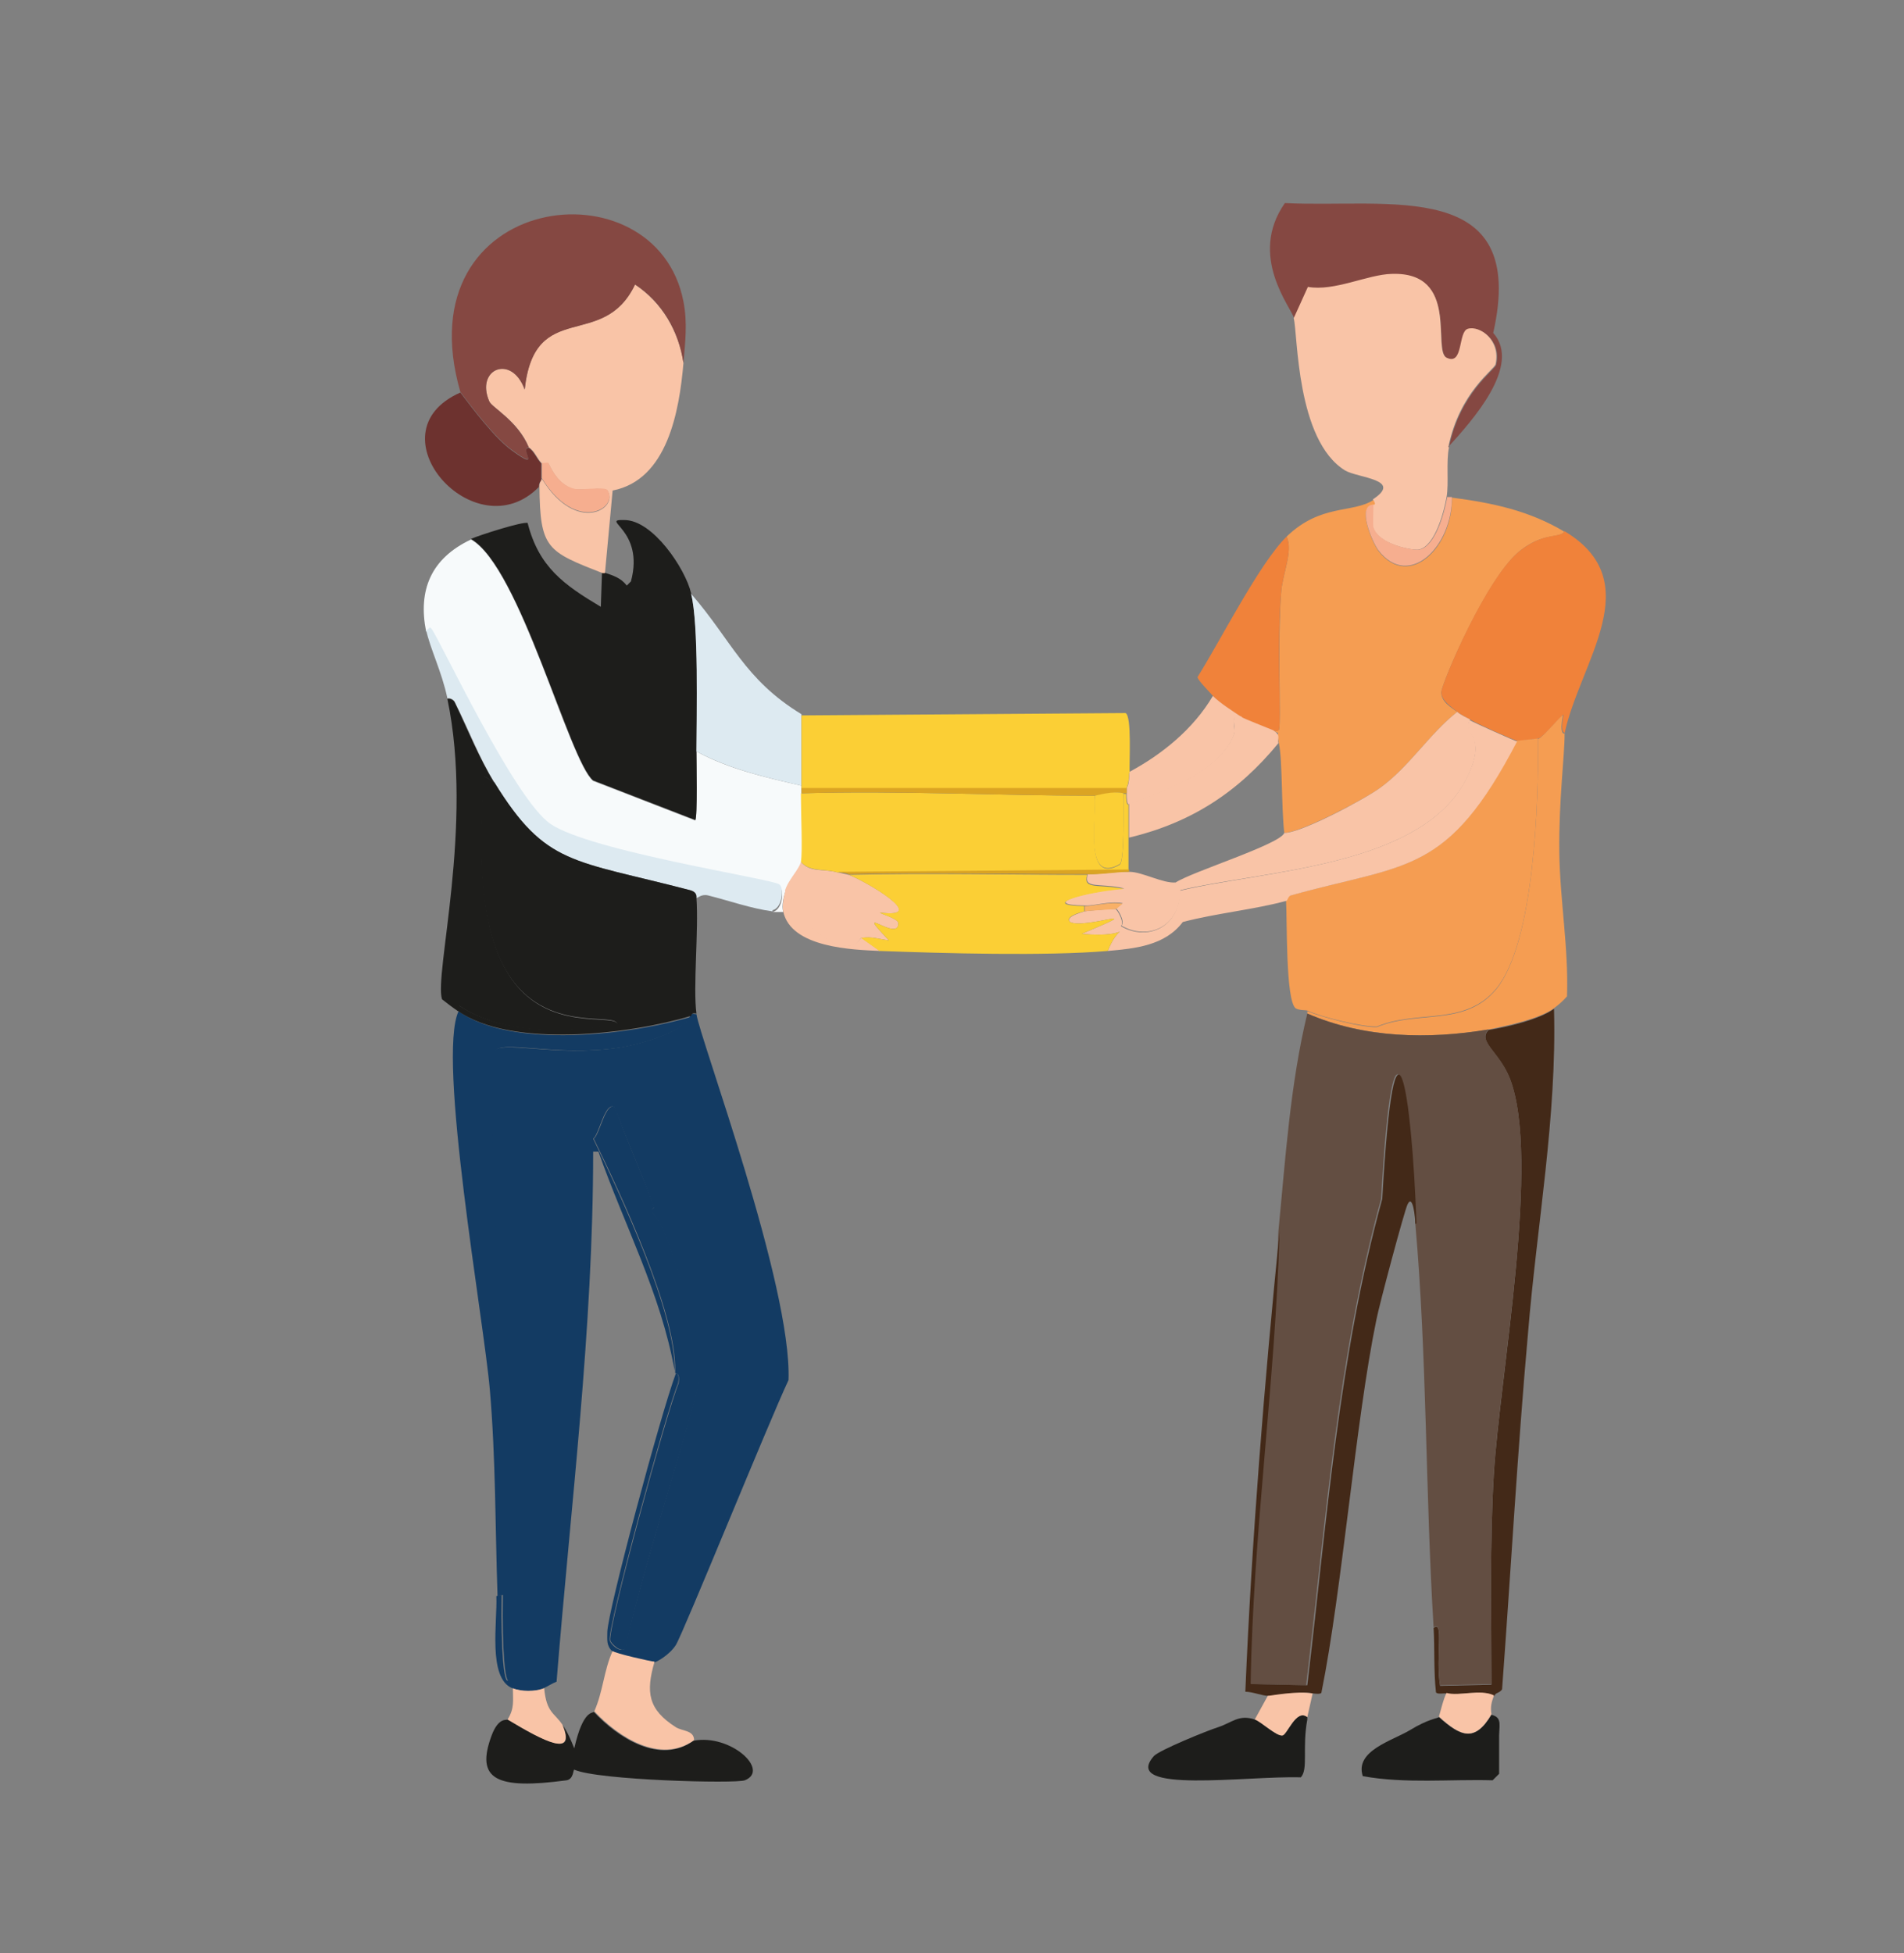 <?xml version="1.0" encoding="UTF-8"?>
<svg xmlns="http://www.w3.org/2000/svg" version="1.1" viewBox="0 0 322.6 330.9"><rect x="0" y="0" width="322.6" height="330.9" fill="#808080" stroke="none"/>
  <defs>
    <style>
      .cls-1 {
        fill: #f9c4a7;
      }

      .cls-2 {
        fill: #ddeaf1;
      }

      .cls-3 {
        fill: #f59d52;
      }

      .cls-4 {
        fill: #f8b067;
      }

      .cls-5 {
        fill: #1d1d1b;
      }

      .cls-6 {
        fill: #432918;
      }

      .cls-7 {
        fill: #fbcf35;
      }

      .cls-8 {
        fill: #854842;
      }

      .cls-9 {
        fill: #dba423;
      }

      .cls-10 {
        fill: #f6ae8f;
      }

      .cls-11 {
        fill: #634e42;
      }

      .cls-12 {
        fill: #f7fafb;
      }

      .cls-13 {
        fill: #6d322f;
      }

      .cls-14 {
        fill: #f0823a;
      }

      .cls-15 {
        display: none;
      }

      .cls-16 {
        fill: #133b63;
      }
    </style>
  </defs>
  <!-- Generator: Adobe Illustrator 28.7.1, SVG Export Plug-In . SVG Version: 1.2.0 Build 142)  -->
  <g>
    <g id="Lag_1">
      <g id="Lag_1-2" data-name="Lag_1">
        <g id="Generativt_objekt">
          <g id="Background" class="cls-15">
            <rect class="cls-12" x="-35.8" y="-89.1" width="398.2" height="512"/>
            <polygon class="cls-12" points="330.9 -66 330.9 400.2 -3.8 399.8 -3.8 -66 330.9 -66"/>
            <polygon class="cls-2" points="330.9 400.2 -4 400.6 -3.8 399.8 330.9 400.2"/>
            <path class="cls-2" d="M330.9-66H-3.8h334.7Z"/>
            <path class="cls-2" d="M206.4,292.6c-1.9.6-10,3.9-10.9,4.9-5.7,6.4,15.9,3.2,24.9,3.6,1.3-1.4.2-4.9,1.1-9.8,5,1.2,13.4-.2,17.3,1.8-3,1.8-9.4,3.5-8,7.8,7.2,1.3,14.7.4,22,.7l1.1-1.1c0-1.8,0-3.7,0-5.6,45.2,3.4,52,9.9,1.6,14.7-44.5,4.2-157.6,4.6-200.4-1.8-46.6-7,4.9-12.5,28.2-13.8-2.8,7.4.7,9.1,12.7,7.6,1.2-.2,1.1-1.7,1.3-1.8,4,1.9,27.4,2.3,28.9,1.8,4.4-1.6-2.3-7.9-8.7-6.7,0-1.7-2.1-1.5-3.1-2.2,0-.3.6-.9.7-.9,10.8-.6,84.3-1.1,90.7,0,.1,0,.7.6.7.9h0Z"/>
            <path class="cls-12" d="M130.9,154.4c.6,0,1.2,0,1.8,0,1.4,6.2,11.9,6.5,16.4,6.7,10.9.4,28.2.9,38.7,0,4.6-.4,9.7-.8,12.7-4.9,5.6-1.4,12-2,17.6-3.6.2,3.1-.2,16.8,1.6,18.2.6.4,1.8.3,2,.4v.4c-2.9,12-3.6,24.6-4.9,36.9-2.6,25.9-4.7,52-5.8,78,1.3,0,2.8.6,4,.7l-2.2,4c-2.7-.8-3.8.5-6.2,1.3,0-.3-.5-.9-.7-.9-6.4-1.1-79.9-.6-90.7,0-.1,0-.7.6-.7.9-4.6-3-5.1-5.9-3.6-11.1.2,0,2.5-1.2,3.6-2.9,1.3-2.1,15.8-37.9,19.1-44.9.7-16-15-58.1-15.6-62-.6-4.5.4-14,0-19.6.2,0,.8-.7,2-.4,3.6.9,7.2,2.1,10.9,2.7h0Z"/>
            <path class="cls-12" d="M239.8,207.3c2,22.7,1.8,45.7,3.1,68.4.2,3.6,0,7.3.4,10.9.3.5,1.3,0,1.8.2-.6.8-1.2,3.8-1.3,4-.2.2-1.8.3-4.9,2.2-3.9-2-12.4-.6-17.3-1.8,0-.1,0-.3,0-.4.3-1.3.6-2.7.9-4,0,0,1.2.2,1.3-.2,3.5-17.4,5.8-46.3,9.3-63.1.4-2.1,4.9-18.7,5.3-19.6,1-1.8,1.2,2.4,1.3,3.3h0Z"/>
            <path class="cls-12" d="M114.4,232.2v.4c-2.5,7-11.5,40.5-11.6,43.8,0,1.3-.2,2.3.9,3.3-1.6,3.3-1.6,6.8-3.1,10.2-.1.3-1.8-.5-3.3,6.2-.6-1.5-1.1-2.7-2-4-1.4-2.1-2.7-2-3.1-6.2.8-.3,1.5-.8,2.2-1.1,2.5-29.9,6.2-59.7,6.2-89.8h.9c4.3,12.4,10.6,24.1,12.9,37.1h0Z"/>
            <path class="cls-12" d="M217.5,141.1c-.6,2-15.8,6.6-18.4,8.4-2.1.2-5.6-1.8-7.8-1.8v-.4c0-1.8,0-3.6,0-5.3,10.5-2.5,18.5-7.7,25.3-16,.6,2.8.4,10.9.9,15.1Z"/>
          </g>
          <g>
            <g>
              <path class="cls-16" d="M118,171.8c.5,3.9,16.2,46,15.6,62-3.3,7-17.8,42.8-19.1,44.9-1.1,1.7-3.3,2.9-3.6,2.9-.5,0-6.7-1.4-7.1-1.8-1.1-1-.9-2-.9-3.3,0-3.3,9-36.8,11.6-43.8,0,0,.7-.2.4,1.6-2.1,5-12,41.4-11.6,43.6.1.6,1.8,2.3,2.7,1.3,1.6-9.5,12-41.5,12.4-45.3.7-6.8-3.1-16.9-5.3-23.6-1.4-4.1-2.6-4.6-2.7-4.9-.2-.5.5-.8.4-.9-2.1-5.6-4.5-11.2-6.7-16.9-1.6-1.1-2.6,4.7-3.6,5.3,4.7,9.7,14,29.5,13.8,39.3-2.3-13-8.6-24.8-12.9-37.1h-.9c0,30.1-3.8,59.9-6.2,89.8-.8.3-1.5.8-2.2,1.1-1.5.6-3.9.6-5.3,0-4.2-1.7-2.5-11.4-2.7-15.6l.9-.2c-.3,19.8,2.3,19.2,2.2-.9-.1-30.4-5.2-60.7-3.6-91.1.9-2.1,10.5.9,21.1-.7,2.9-.4,11-2.5,12.2-5.3,0,0-.2-.6.9-.4h0Z"/>
              <path class="cls-12" d="M118,127.3c5.5,3,11.7,4.4,17.8,5.8v1.3c0,3.2.3,10,0,11.6-.2,1.2-2.2,3.1-2.7,4.9-.3,1.1-.7,2.4-.4,3.6-.6,0-1.2,0-1.8,0,1.8-.4,2-3.9,1.1-4.4-1.7-1-31.9-5.6-38.7-10.2-6.2-4.2-18.8-31.3-20.2-33.1-.4-.5-.4.2-.9.2-1.4-7,.8-12.4,7.6-15.6,8.3,4.7,16.6,37.6,20.7,40.9l17.3,6.7c.4-.4.2-10,.2-11.6h0Z"/>
              <path class="cls-5" d="M117.1,100.6c1.3,5.2,1,20.4.9,26.7,0,1.5.2,11.2-.2,11.6l-17.3-6.7c-4-3.3-12.4-36.2-20.7-40.9,1.3-.6,8.8-3,9.6-2.7,1.9,7.5,6.2,10.5,12.4,14.2l.2-5.8c.1,0,.3,0,.4,0,1.5.5,2.8.9,3.8,2.2l.7-.7c2.4-8.9-5.5-10.5-1.1-10.4,4.8,0,10.3,8.2,11.3,12.4h0Z"/>
              <path class="cls-1" d="M115.8,61.5c-.7,8.1-2.7,19.8-12,21.6l-1.3,14c-.1,0-.3,0-.4,0-9.4-3.7-10.6-4.1-10.7-14.7,0-.9.4-1,.4-1.3,5.9,9.6,13.2,5,11.1,2-.4-.6-4.6,0-5.6-.2-3-.8-4.2-4.2-4.4-4.4-.1-.1-1,.1-1.1,0-.8-.8-1.2-2.1-2.2-2.7-1.8-4.5-6.2-6.7-6.7-7.8-2.4-5.5,3.8-8.1,6-2,1.6-15.6,13.2-6.4,18.7-17.8,4.6,3.1,7.4,7.9,8.2,13.3h0Z"/>
              <path class="cls-8" d="M115.8,61.5c-.8-5.4-3.6-10.3-8.2-13.3-5.4,11.4-17,2.2-18.7,17.8-2.2-6.1-8.4-3.5-6,2,.4,1,4.8,3.3,6.7,7.8-1.7,0,2.3,4.2-2.9.4-2.9-2.1-6.5-6.9-8.7-9.8-9.8-34,33.2-39.3,37.8-15.3.7,3.6.3,6.8,0,10.4h0Z"/>
              <path class="cls-16" d="M117.1,172.2c-1.3,2.8-9.3,4.9-12.2,5.3-10.6,1.6-20.3-1.5-21.1.7-1.7,30.4,3.4,60.7,3.6,91.1,0,20.1-2.5,20.7-2.2.9l-.9.2c-.4-11.6-.3-23.3-1.3-34.9-1-11.8-9-56.4-5.3-64.2,9,6.5,29.3,4,39.6.9h0Z"/>
              <path class="cls-5" d="M83.8,132.6l-1.8-1.1c-.5,10.2-1.4,24.4,4,33.3,6.5,10.8,18.7,6.5,18.7,8.9-8.9,1.2-19.1,1.8-26.9-3.3l-.2.9c-.9-.6-1.8-1.3-2.7-2-1.4-4.1,5.4-29.5.9-50.9.5-.1,1.1.2,1.3.7,2.2,4.6,4,9.2,6.7,13.6h0Z"/>
              <path class="cls-2" d="M135.8,121.1c0,4,0,8,0,12-6.1-1.4-12.2-2.8-17.8-5.8,0-6.3.4-21.5-.9-26.7,6.8,7.8,9,14.5,18.7,20.4h0Z"/>
              <path class="cls-5" d="M100.6,290c4.1,4.4,11.2,9,16.9,4.9,6.3-1.2,13,5,8.7,6.7-1.5.6-24.9,0-28.9-1.8-.2,0-.1,1.6-1.3,1.8-11.9,1.6-15.5-.1-12.7-7.6,1.2-3.2,2.6-2.5,2.7-2.7,6.4,3.8,11.7,6.5,9.3.9.9,1.3,1.4,2.5,2,4,1.5-6.7,3.2-5.9,3.3-6.2h0Z"/>
              <path class="cls-2" d="M130.9,154.4c-3.7-.5-7.3-1.8-10.9-2.7-1.2-.3-1.8.5-2,.4,0,0,.3-1-1.1-1.3-19.9-5.2-24.4-4.1-33.1-18.2-2.7-4.4-4.4-9-6.7-13.6-.2-.5-.8-.8-1.3-.7-.9-4.4-3-8.6-3.6-11.6.5,0,.5-.7.9-.2,1.4,1.8,14,28.9,20.2,33.1,6.8,4.6,37,9.2,38.7,10.2.9.5.6,4-1.1,4.4h0Z"/>
              <path class="cls-13" d="M89.5,75.8c1,.6,1.4,1.9,2.2,2.7,0,.9,0,1.8,0,2.7,0,.4-.4.4-.4,1.3-10.8,11-28.7-9.2-13.3-16,2.2,2.9,5.8,7.7,8.7,9.8,5.2,3.8,1.2-.5,2.9-.4h0Z"/>
              <path class="cls-1" d="M92.2,286c.4,4.2,1.7,4.1,3.1,6.2,2.3,5.6-3,2.9-9.3-.9,1.2-1.9.9-3.2.9-5.3,1.4.6,3.9.6,5.3,0h0Z"/>
              <path class="cls-1" d="M110.9,281.5c-1.5,5.2-1.1,8.1,3.6,11.1,1.1.7,3.1.5,3.1,2.2-5.7,4.1-12.8-.5-16.9-4.9,1.5-3.4,1.6-6.9,3.1-10.2.4.4,6.6,1.8,7.1,1.8Z"/>
              <path class="cls-5" d="M83.8,132.6c8.7,14.1,13.2,13,33.1,18.2,1.4.4,1,1.3,1.1,1.3.4,5.5-.6,15.1,0,19.6-1-.2-.8.4-.9.4-10.2,3.1-30.5,5.6-39.6-.9l.2-.9c7.8,5.1,18,4.5,26.9,3.3,0-2.4-12.1,1.9-18.7-8.9-5.4-8.9-4.5-23.2-4-33.3l1.8,1.1h0Z"/>
              <path class="cls-16" d="M114.4,232.6v-.4c.2-9.8-9.1-29.7-13.8-39.3,1-.6,2-6.4,3.6-5.3,2.1,5.7,4.5,11.2,6.7,16.9,0,0-.6.4-.4.9.1.3,1.3.8,2.7,4.9,2.2,6.7,6.1,16.8,5.3,23.6-.4,3.8-10.9,35.8-12.4,45.3-.8,1-2.6-.8-2.7-1.3-.4-2.2,9.5-38.5,11.6-43.6.2-1.8-.4-1.5-.4-1.6h0Z"/>
              <path class="cls-1" d="M142,147.8c.5.1,1.3.3,1.8.4,2.7,1,14,7.5,5.3,6.4,0,.2,3.1,1,3.1,1.8.1,3.4-8-3.8-1.6,2.9-1.8-.2-2.8-.7-4.7-.4-.1,0-.6,1.2-1.6,1.3-4.5.8-9.6-5.5-11.3-9.3.5-1.8,2.4-3.6,2.7-4.9,1.6,1.9,3.8,1.1,6.2,1.8h0Z"/>
              <path class="cls-1" d="M146,158.9l3.1,2.2c-4.5-.2-15.1-.5-16.4-6.7-.2-1.1.1-2.5.4-3.6,1.7,3.8,6.8,10.2,11.3,9.3.9-.2,1.5-1.3,1.6-1.3h0Z"/>
              <path class="cls-10" d="M91.8,81.1c0-.9,0-1.8,0-2.7.1.1,1-.1,1.1,0,.2.2,1.4,3.7,4.4,4.4,1,.3,5.1-.4,5.6.2,2.1,3-5.2,7.6-11.1-2h0Z"/>
            </g>
            <g>
              <path class="cls-3" d="M265.1,90c-.8,1.3-3.3.1-7.3,3.1-5.7,4.2-13.6,22.8-13.6,24.2,0,1.6,1.6,2.5,2.7,3.3-4.8,3.8-8.1,9.3-13.1,12.9-2.6,1.9-13.5,7.6-16.2,7.6-.5-4.2-.3-12.3-.9-15.1s.5-1.3-.9-2.2c.3,0,.8.1.9-.2.4-1.1-.3-15.2.4-23.6.3-3,2-6.7.9-9.1,5.8-5.6,11.2-3.9,14.7-6.2.8,1.1,0,.8,0,.9-2.9,0-.2,6.4.9,7.8,5.2,6.6,12.6-.8,12.4-9.1,6.9.9,13.1,2.2,19.1,5.8h0Z"/>
              <path class="cls-14" d="M265.1,124.2c0-.2-.8.2-.2-3.1-.3,0-3.2,3.6-4.2,4-.2,0-3.4.5-3.6.4-.4,0-7.1-3-8-3.6-.8-.4-1.5-.8-2.2-1.3-1-.9-2.6-1.8-2.7-3.3,0-1.4,7.8-20,13.6-24.2,4-3,6.6-1.9,7.3-3.1,14.3,8.6,2.6,22.1,0,34.2h0Z"/>
              <path class="cls-8" d="M245.5,75.8c1.9-9.3,7.8-13.1,8-14,1-4.1-2.7-6.6-4.7-6-1.6.5-.6,6.2-3.6,4.9-2.6-1.2,2.2-14.6-9.3-14.2-4.1.1-9.7,3-14.2,2.2l-2.4,5.3c-.5-1.9-7.9-10.6-1.6-19.6,17.5.9,41.3-4.5,35.3,22,4.9,5.5-3.6,14.9-7.6,19.3h0Z"/>
              <path class="cls-6" d="M253.1,287.3c-2.3-1.2-5.9.1-8-.4-.5-.1-1.5.2-1.8-.2-.4-3.6-.2-7.3-.4-10.9,1.8-1.5.3,5,1.1,9.8l8.7-.2c0-11.8-.3-23.7.4-35.6,1-16.7,8-53.6,2.7-67.1-1.8-4.5-5.5-6.2-3.6-8.2,3.1-.5,8.7-1.8,11.1-3.6.5,18.4-2.9,36.6-4.4,54.9-1.8,20.1-2.9,40.3-4.4,60.4-.5.7-1.1.5-1.3,1.1h0Z"/>
              <path class="cls-3" d="M265.1,124.2c0,4-1,11.2-.9,20.2.1,8.1,1.6,16.3,1.3,24.4-.7.8-1.4,1.4-2.2,2-2.4,1.8-8,3-11.1,3.6-10.1,1.7-21,1.5-30.7-2.7v-.4c2.4,1,9.2,2.8,11.8,2.7,6.9-2.9,14.9,0,20.2-6.4,6.5-7.9,7.2-32,7.1-42.4,1-.4,3.9-4.1,4.2-4-.6,3.3.2,3,.2,3.1h0Z"/>
              <path class="cls-14" d="M215.8,123.8c-1.3-.5-4.8-1.9-5.3-2.2-1.5-1-3.7-2.3-4.9-3.6-.5-.6-2.7-2.8-2.7-3.3,3.9-6.2,10.5-19.3,15.1-23.8,1.1,2.4-.6,6.1-.9,9.1-.8,8.3,0,22.4-.4,23.6-.1.4-.6.2-.9.2h0Z"/>
              <path class="cls-5" d="M254,294.9c0,1.8,0,3.7,0,5.6l-1.1,1.1c-7.3-.2-14.8.6-22-.7-1.4-4.3,5-6,8-7.8,3.1-1.9,4.7-2,4.9-2.2,3.7,3.3,6.1,4.3,8.9-.4,2,.5,1.2,1.9,1.3,4.4h0Z"/>
              <path class="cls-1" d="M253.1,287.3c-.4,1.1-.6,1.9-.4,3.1-2.8,4.8-5.2,3.8-8.9.4.1-.2.8-3.2,1.3-4,2.1.6,5.7-.7,8,.4h0Z"/>
              <path class="cls-5" d="M221.5,290.9c0,.1,0,.3,0,.4-.9,4.9.2,8.4-1.1,9.8-9-.3-30.6,2.9-24.9-3.6.9-1,9-4.3,10.9-4.9,2.4-.8,3.5-2.2,6.2-1.3,1,.3,3.7,2.9,4.7,2.7.8-.2,2.4-4.6,4.2-3.1h0Z"/>
              <path class="cls-3" d="M260.6,125.1c.1,10.4-.6,34.6-7.1,42.4-5.3,6.4-13.3,3.5-20.2,6.4-2.5.1-9.4-1.6-11.8-2.7-.2-.1-1.4,0-2-.4-1.7-1.5-1.4-15.1-1.6-18.2,0,0,.2-.8.7-.9,19.7-5.5,26.6-3.3,38.4-26.2.2,0,3.4-.4,3.6-.4h0Z"/>
              <path class="cls-11" d="M252.2,174.4c-1.9,2,1.8,3.7,3.6,8.2,5.3,13.5-1.7,50.4-2.7,67.1-.7,11.8-.4,23.7-.4,35.6l-8.7.2c-.8-4.8.7-11.2-1.1-9.8-1.4-22.7-1.1-45.8-3.1-68.4-.8-22.4-3.7-41.5-5.8-4.2-7.4,26.9-9.4,54.9-12.7,82.4l-9.6-.2c.4-25.6,4.2-51.2,4.9-76.7,1.2-12.3,2-24.9,4.9-36.9,9.6,4.2,20.5,4.4,30.7,2.7h0Z"/>
              <path class="cls-6" d="M239.8,207.3c0-.9-.4-5.1-1.3-3.3-.5.9-4.9,17.4-5.3,19.6-3.5,16.9-5.8,45.8-9.3,63.1,0,.4-1.3.2-1.3.2-2.5-.5-7.2.5-7.6.4-1.2,0-2.7-.7-4-.7,1.1-26,3.2-52.1,5.8-78-.7,25.5-4.5,51-4.9,76.7l9.6.2c3.3-27.6,5.3-55.6,12.7-82.4,2.1-37.2,5-18.2,5.8,4.2h0Z"/>
              <path class="cls-1" d="M222.4,286.9c-.3,1.3-.6,2.7-.9,4-1.9-1.5-3.4,3-4.2,3.1-1,.2-3.7-2.4-4.7-2.7l2.2-4c.4,0,5-.9,7.6-.4h0Z"/>
              <g>
                <path class="cls-1" d="M245.5,75.8c-.5,2.5,0,6.1-.4,8.4-.4,2.3-1.9,8.3-4.7,8.9-.9.2-6.9-.8-7.8-3.8-.1-.4,0-2.9,0-3.8,0,0,.8.2,0-.9,5.2-3.4-2.5-3.6-4.7-4.9-8.3-5.1-8-23.1-8.7-25.8l2.4-5.3c4.5.8,10.1-2.1,14.2-2.2,11.6-.4,6.8,13,9.3,14.2,2.9,1.4,1.9-4.4,3.6-4.9,2-.6,5.6,1.9,4.7,6-.2.9-6.1,4.7-8,14h0Z"/>
                <path class="cls-1" d="M210.4,121.5c-2.3-.4-.9,1.7-1.3,2.9-2.2,6.2-12.1,9.9-17.8,11.8,0,0-.4.5-.4-1.8v-.9c0-.1.5-.5.4-2.7,5.6-3,10.9-7.3,14.2-12.9,1.2,1.2,3.4,2.6,4.9,3.6h0Z"/>
                <path class="cls-10" d="M246,84.2c.1,8.3-7.2,15.7-12.4,9.1-1.1-1.4-3.8-7.8-.9-7.8,0,.9-.1,3.4,0,3.8.9,3,6.9,4,7.8,3.8,2.8-.6,4.3-6.6,4.7-8.9h.9,0Z"/>
                <path class="cls-1" d="M246.9,120.6c.7.6,1.5.9,2.2,1.3-1.4,2.5,3,2.4-.4,9.6-7.4,15.4-34.3,15.9-48.7,19.3,0,6.3-5.6,8.6-10,6,.7-.6-.6-2.8-.9-2.9l1.1-.9c-2.4-.4-4.7.5-6.4.4-7.9-.1.3-2.4,6.7-2.9-4.2-1-7,.2-6.2-2.4,2.4,0,4.9-.5,7.1-.4,2.1,0,5.7,2,7.8,1.8,2.7-1.8,17.8-6.5,18.4-8.4,2.7.1,13.6-5.7,16.2-7.6,5-3.6,8.3-9.1,13.1-12.9h0Z"/>
                <path class="cls-1" d="M210.4,121.5c.5.3,4.1,1.7,5.3,2.2,1.4.9.7,1.3.9,2.2-6.8,8.3-14.8,13.5-25.3,16,0-1.9,0-3.9,0-5.8,5.7-1.9,15.6-5.6,17.8-11.8.4-1.2-1-3.3,1.3-2.9h0Z"/>
                <path class="cls-1" d="M257.1,125.5c-11.9,22.9-18.7,20.7-38.4,26.2-.4.1-.6.9-.7.9-5.5,1.5-11.9,2.1-17.6,3.6-3,4-8.1,4.5-12.7,4.9,2.2-5.7,4.6-2-4.4-2.9,12.3-5.2.5-.7-2-2-.8-.9,1.6-1.5,2.4-1.8.4-.1,5.1-.5,5.3-.4.3.1,1.6,2.3.9,2.9,4.4,2.6,10,.3,10-6,14.4-3.5,41.3-4,48.7-19.3,3.5-7.2-.9-7,.4-9.6.9.5,7.6,3.5,8,3.6h0Z"/>
                <path class="cls-4" d="M189.1,154c-.2,0-4.9.3-5.3.4v-.9c1.7,0,4.1-.8,6.4-.4l-1.1.9h0Z"/>
              </g>
            </g>
            <g>
              <path class="cls-7" d="M191.3,130.9c0,2.2-.5,2.5-.4,2.7h-55.1v-.4c0-4,0-8,0-12l54.9-.4c1.1.5.6,8.4.7,10.2h0Z"/>
              <path class="cls-7" d="M185.5,134.9c.4,3.1-2,15.2,4.2,11.6.9-.5.6-10.5.7-12h.4c0,2.3.4,1.7.4,1.8,0,1.9,0,3.9,0,5.8,0,1.8,0,3.6,0,5.3l-49.3.4c-2.4-.7-4.6,0-6.2-1.8.3-1.5,0-8.3,0-11.6,16.6-.5,33.2.4,49.8.4h0Z"/>
              <path class="cls-9" d="M190.9,133.5v.9h-.4c-1.7-.4-4.6.4-4.9.4-16.5,0-33.2-.9-49.8-.4v-.9h55.1Z"/>
              <path class="cls-7" d="M184.2,148.2c-.8,2.6,2,1.5,6.2,2.4-6.4.5-14.6,2.8-6.7,2.9v.9c-.8.2-3.3.9-2.4,1.8,2.5,1.3,14.3-3.2,2,2,9,.9,6.6-2.8,4.4,2.9-10.5.9-27.8.4-38.7,0l-3.1-2.2c1.9-.3,2.9.2,4.7.4-6.4-6.7,1.7.5,1.6-2.9,0-.8-3.2-1.6-3.1-1.8,8.6,1.1-2.6-5.4-5.3-6.4,13.5-.3,27,0,40.4,0h0Z"/>
              <path class="cls-9" d="M191.3,147.3v.4c-2.2,0-4.8.5-7.1.4-13.5,0-27-.3-40.4,0-.5-.2-1.3-.3-1.8-.4l49.3-.4Z"/>
              <path class="cls-7" d="M190.4,134.4c-.1,1.5.2,11.5-.7,12-6.2,3.6-3.9-8.4-4.2-11.6.2,0,3.1-.9,4.9-.4Z"/>
            </g>
          </g>
        </g>
      </g>
    </g>
  </g>
</svg>